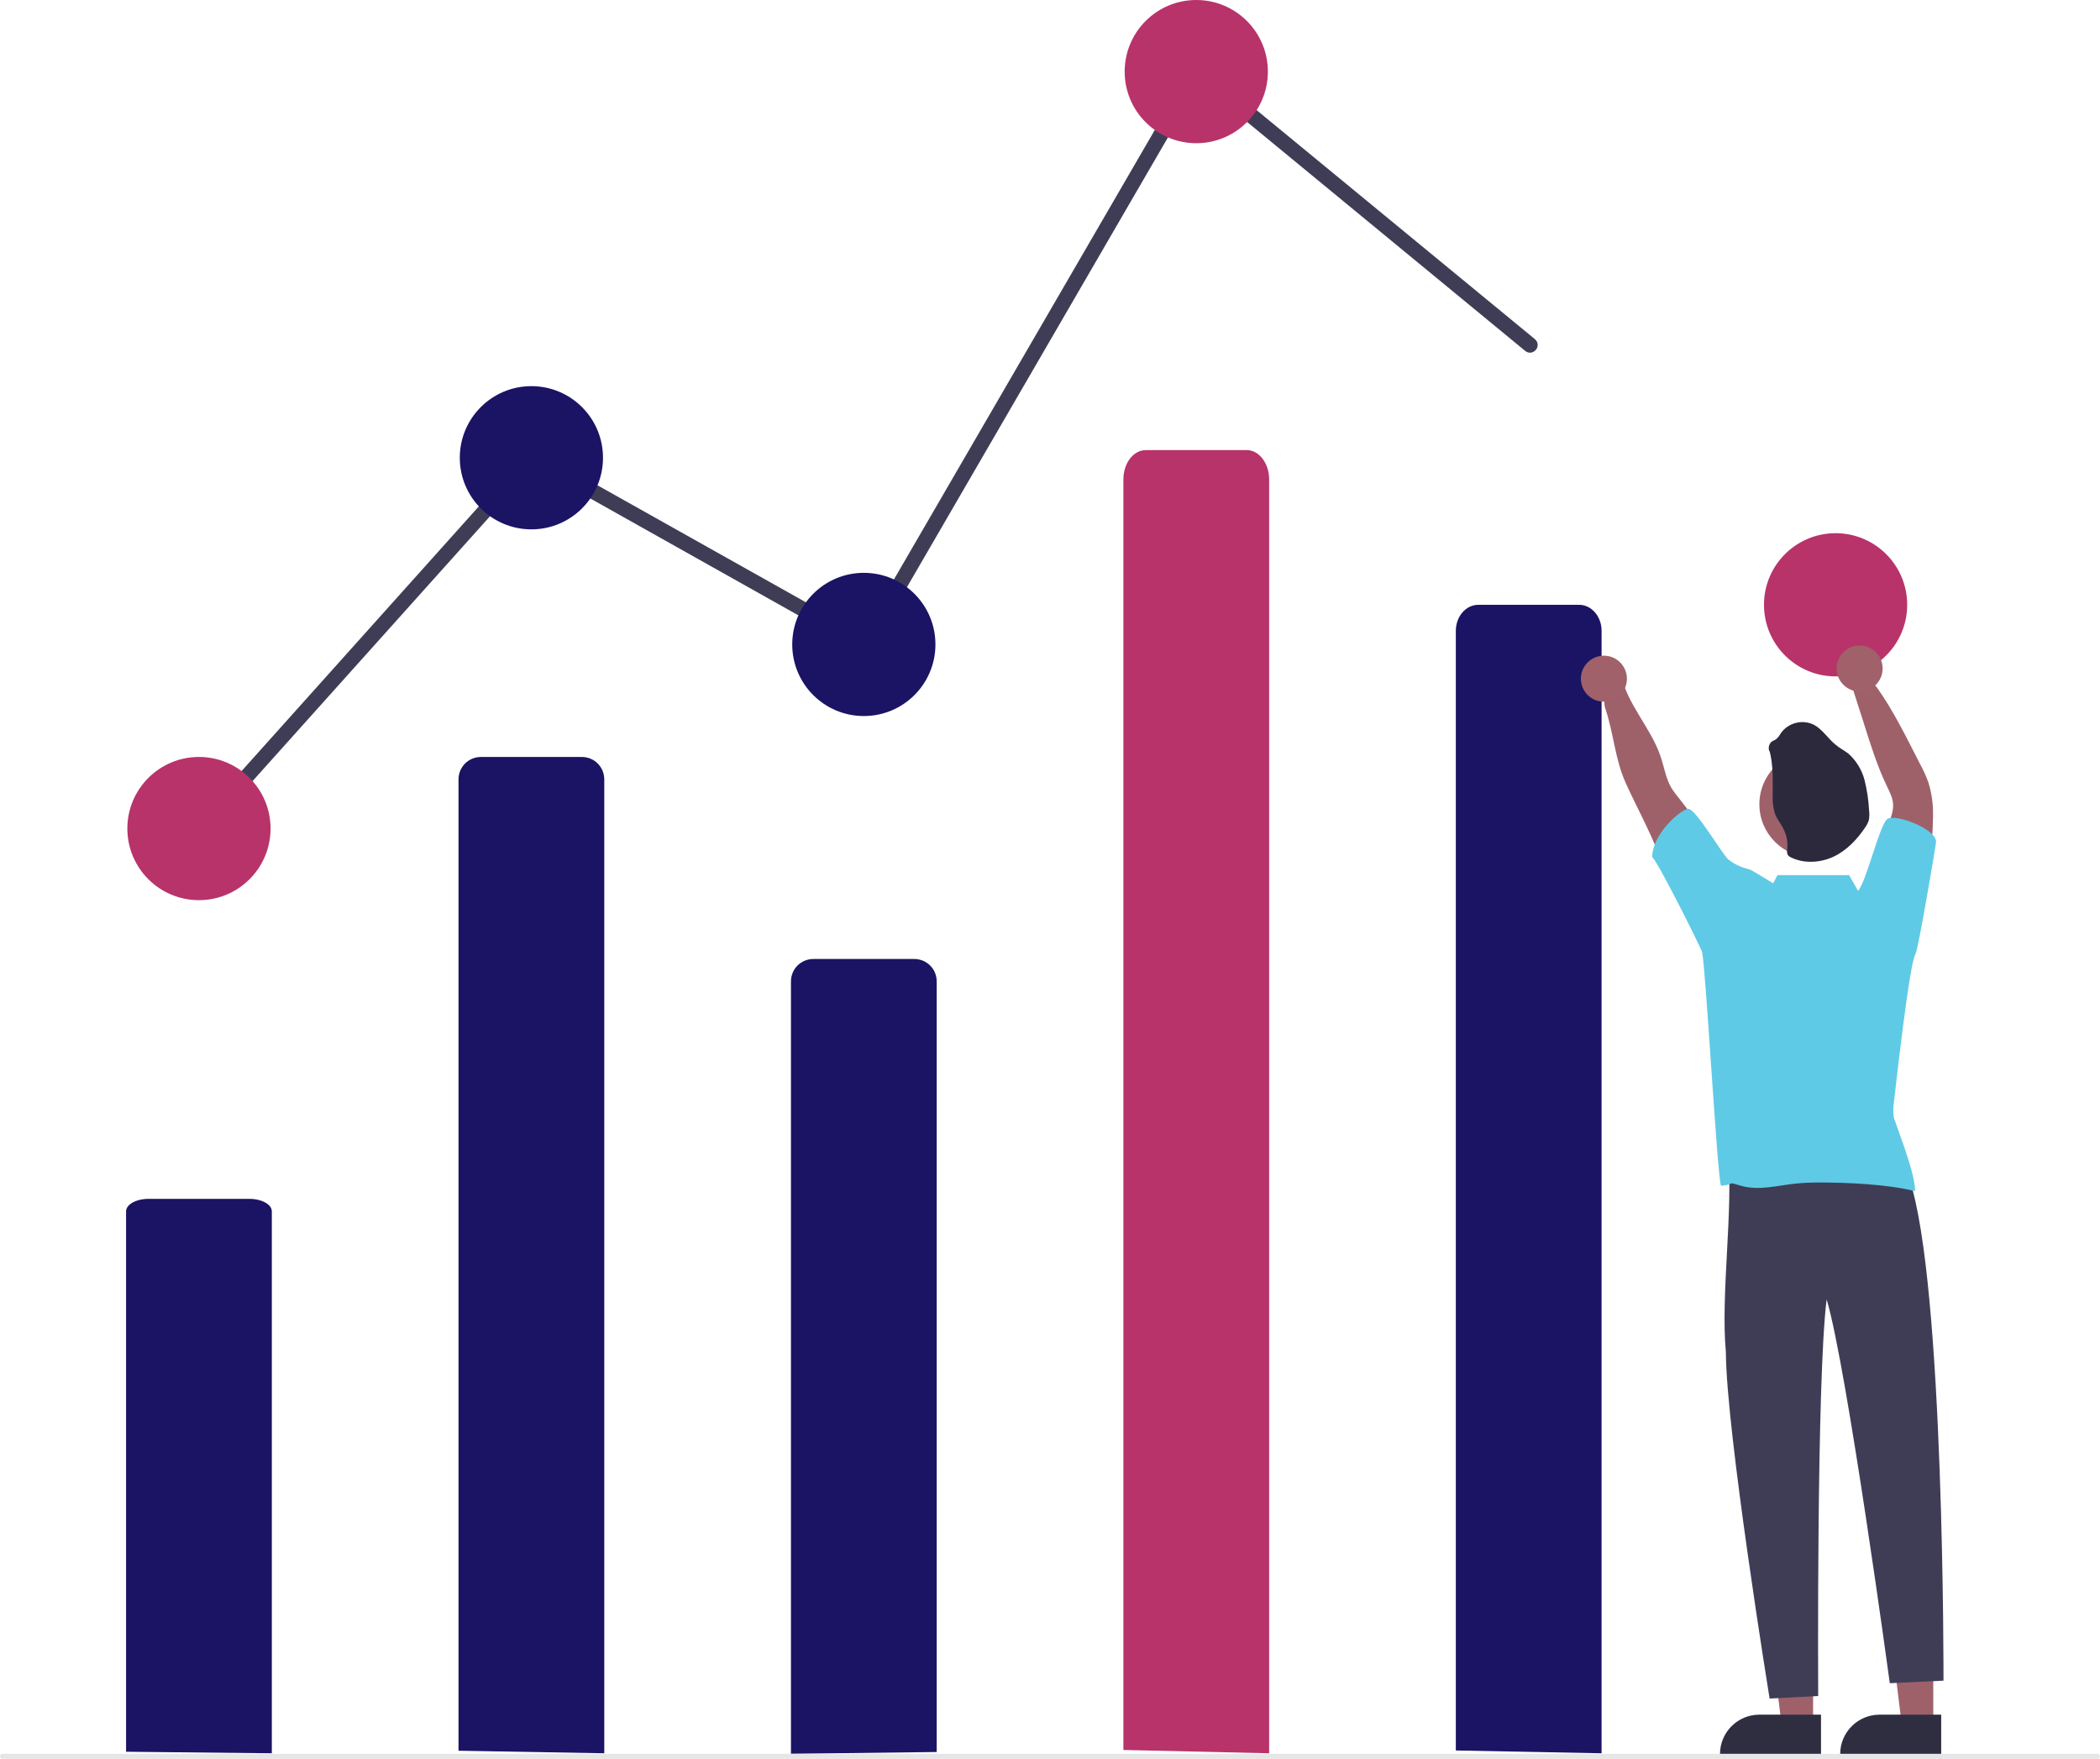 <?xml version="1.0" encoding="UTF-8"?>
<svg xmlns="http://www.w3.org/2000/svg" version="1.1" viewBox="0 0 821.2 687.8">
  <defs>
    <style>
      .cls-1 {
        fill: #2f2e41;
      }

      .cls-2 {
        fill: #9e616a;
      }

      .cls-3 {
        fill: #3f3d56;
      }

      .cls-4 {
        fill: #b8336a;
      }

      .cls-5 {
        fill: #5fcae6;
      }

      .cls-6 {
        fill: #1b1464;
      }

      .cls-7 {
        fill: #a0616a;
      }

      .cls-8 {
        fill: #2d293d;
      }

      .cls-9 {
        fill: #e6e6e6;
      }
    </style>
  </defs>
  <!-- Generator: Adobe Illustrator 28.6.0, SVG Export Plug-In . SVG Version: 1.2.0 Build 709)  -->
  <g>
    <g id="Layer_1">
      <polygon class="cls-2" points="756 674.6 743.7 674.6 737.9 627.3 756 627.3 756 674.6"/>
      <path class="cls-1" d="M759.1,686.4h-39.5v-.5c0-8.5,6.9-15.4,15.4-15.4h24.1s0,15.9,0,15.9Z"/>
      <polygon class="cls-2" points="709 674.6 696.7 674.6 690.9 627.3 709 627.3 709 674.6"/>
      <path class="cls-1" d="M712.1,686.4h-39.5v-.5c0-8.5,6.9-15.4,15.4-15.4h24.1s0,15.9,0,15.9Z"/>
      <path id="ae5c11dc-7e77-468a-a39f-cc8da6ee1565-952" class="cls-6" d="M179.3,684.6v-379.8c0-4.9,3.9-8.8,8.8-8.8h39.4c4.9,0,8.8,3.9,8.8,8.8h0v380.8l-57-1Z"/>
      <path id="bc696f83-47b6-45c9-967f-bb64f1f3bee5-953" class="cls-6" d="M309.3,685.8v-302c0-4.9,3.9-8.8,8.8-8.8h39.4c4.9,0,8.8,3.9,8.8,8.8h0v301.3l-57,.7Z"/>
      <path class="cls-3" d="M78.3,327c-1.7,0-3-1.3-3-3,0-.7.3-1.5.8-2l131.6-146.8,129.5,72.7L467.5,23.4l132.7,109.2c1.3,1.1,1.5,2.9.4,4.2s-2.9,1.5-4.2.4c0,0,0,0,0,0l-127.3-104.8-129.7,223.5-130.5-73.3-128.4,143.2c-.6.6-1.4,1-2.2,1Z"/>
      <circle id="a1f8771a-4bf9-4603-9747-6ae739e4ad47" class="cls-4" cx="77.8" cy="324" r="28"/>
      <circle id="ffdbdf53-78c2-412f-9ede-372406e5d245" class="cls-6" cx="207.8" cy="179" r="28"/>
      <circle id="b7cff929-f00d-4f86-944c-e500b6ceb6ad" class="cls-6" cx="337.8" cy="252" r="28"/>
      <circle id="eabc0b76-6faa-4fa0-934c-daff28b491dd" class="cls-4" cx="467.8" cy="28" r="28"/>
      <circle id="a7ca0488-8ee6-49e2-b245-2872b84c042e" class="cls-4" cx="717.8" cy="236.5" r="28"/>
      <path id="b579ef19-595a-43de-9b6d-0ead8268ca48-954" class="cls-3" d="M707.9,454.7c10.5,1.3,37.3-8.3,38.7,6.2,13.8,40.6,13.4,196.3,13.4,196.3l-21,1s-16.8-123.7-24.7-150.1c-4,32.2-3.3,155.1-3.3,155.1l-19,1s-17-104.7-17.1-135.5c-2.1-22.5,3-55.9.8-77.6,10.4,3.3,21.3,4.5,32.2,3.6h0Z"/>
      <path id="b3465432-03e0-48eb-8016-b04aa244e72c-955" class="cls-6" d="M569.3,684.5V246.7c0-5.6,3.9-10.2,8.8-10.2h39.4c4.9,0,8.8,4.6,8.8,10.2v438.9l-57-1.1Z"/>
      <path id="ac7870c5-efcc-4c4b-b17f-07e0bff4d096-956" class="cls-2" d="M672.3,336.9c-4.2-8.6-9.3-16.7-15.3-24.2-1.2-1.5-2.4-3-3.4-4.6-2.2-3.7-2.8-8.1-4.2-12.2-3.8-11.4-13.3-20.6-15.6-32.5-.8-4.3-7.9,8.2-6.1,13.5,3.3,9.6,3.8,19.9,8,29.2s9.2,18.3,12.9,27.8c2.1,5.4,3.7,11,6.8,16s7.8,9.2,13.6,9.9c0-3.6.5-7.2,1.6-10.7,1.2-3.9,3.5-8.6,1.7-12.3Z"/>
      <path id="be4b35b3-6955-40b7-9549-45fdba6a2930-957" class="cls-2" d="M735.2,343.3c-.3-7.1.8-14.1,3.2-20.8.9-2.5,2-5.1,1.9-7.9-.1-2.5-1.3-4.8-2.4-7.1-3.8-7.9-6.4-16.2-9-24.5l-5-15.6c-1.6-1.2,7.9-1.6,9.9,1.2,6.6,9.2,11.7,19.8,16.9,29.9,1.3,2.4,2.5,4.9,3.4,7.5,1.3,4.2,1.9,8.6,1.8,12.9,0,8.2-1.1,16.4-2.2,24.5-.7,5.1-1.6,10.6-5.5,14-4-5.1-8-10.1-13.1-14.1Z"/>
      <circle id="a7d383a2-21d6-4551-be8a-8c82a5e576cb" class="cls-2" cx="708.8" cy="314.5" r="20.8"/>
      <path id="fb091cb1-8ad4-4d57-b74d-c940c723d6bf-958" class="cls-8" d="M691.9,293.8c-.5-1.3-.2-2.7.8-3.7.5-.4,1.2-.6,1.8-1,.8-.7,1.4-1.5,1.9-2.4,2.9-4.1,8.4-5.5,12.9-3.3,3.4,1.8,5.5,5.4,8.5,7.8,1.5,1.3,3.3,2.2,4.9,3.4,3.1,2.7,5.3,6.3,6.4,10.3,1,4,1.6,8,1.8,12.1.2,1.2.1,2.5-.1,3.7-.3,1-.8,2-1.4,2.8-3.1,4.7-7.3,9.1-12.4,11.5s-11.5,2.8-16.6.3c-.5-.2-1-.6-1.3-1-.3-.7-.4-1.5-.2-2.2.3-2.9-.3-5.8-1.7-8.4-1-1.9-2.4-3.5-3.1-5.5-.7-2.2-1-4.5-.9-6.8,0-6,.3-11.9-1.2-17.7Z"/>
      <path id="ef6ae9ea-be37-4bc6-b1be-067860dc7e9d-959" class="cls-6" d="M49.3,685v-211.3c0-2.7,3.9-4.9,8.8-4.9h39.4c4.9,0,8.8,2.2,8.8,4.9v211.9l-57-.6Z"/>
      <path id="b4c810f7-8361-4f56-9780-d97c96bbbba4-960" class="cls-9" d="M820.2,687.8H1C.4,687.8,0,687.4,0,686.8s.4-1,1-1h819.2c.6,0,1,.4,1,1s-.4,1-1,1h0Z"/>
      <path id="b32730d1-ac43-40b1-a176-73e18bf362e5-961" class="cls-4" d="M439.3,684.3V187.5c0-6.4,3.9-11.5,8.8-11.5h39.4c4.9,0,8.8,5.2,8.8,11.5v498.1l-57-1.3Z"/>
      <circle class="cls-7" cx="627.2" cy="265.4" r="9"/>
      <circle class="cls-7" cx="727.2" cy="261.4" r="9"/>
      <path class="cls-5" d="M749.1,372.8c.9-.8,8-42.7,8-43.6-.1-5.2-15.8-11-19-9-3,1.9-8.1,24.1-11.5,28.2l-3.5-6.2h-28l-1.7,3.2c-3.7-2.2-7-4.3-8.2-4.9-.4-.3-.8-.5-1.3-.6-2.9-.7-5.6-1.9-8-3.8-2.3-1.8-13-20.3-15.8-19.8-3.2.5-14.1,10-14,19,1.4,0,19.2,35.6,19.5,37,1.4,5.6,5.9,87.6,7.4,91.4,6.7-.7,1.4-1.8,7.9,0,7,2,14.4-.2,21.6-.9,3-.3,6-.4,9.1-.4,11,0,26.7.7,37.3,3.4,0-7-6.1-22.1-8.3-28.7-.3-2-.3-4,0-5.9.3-2.4,6.1-55.5,8.5-58.2Z"/>
    </g>
  </g>
</svg>